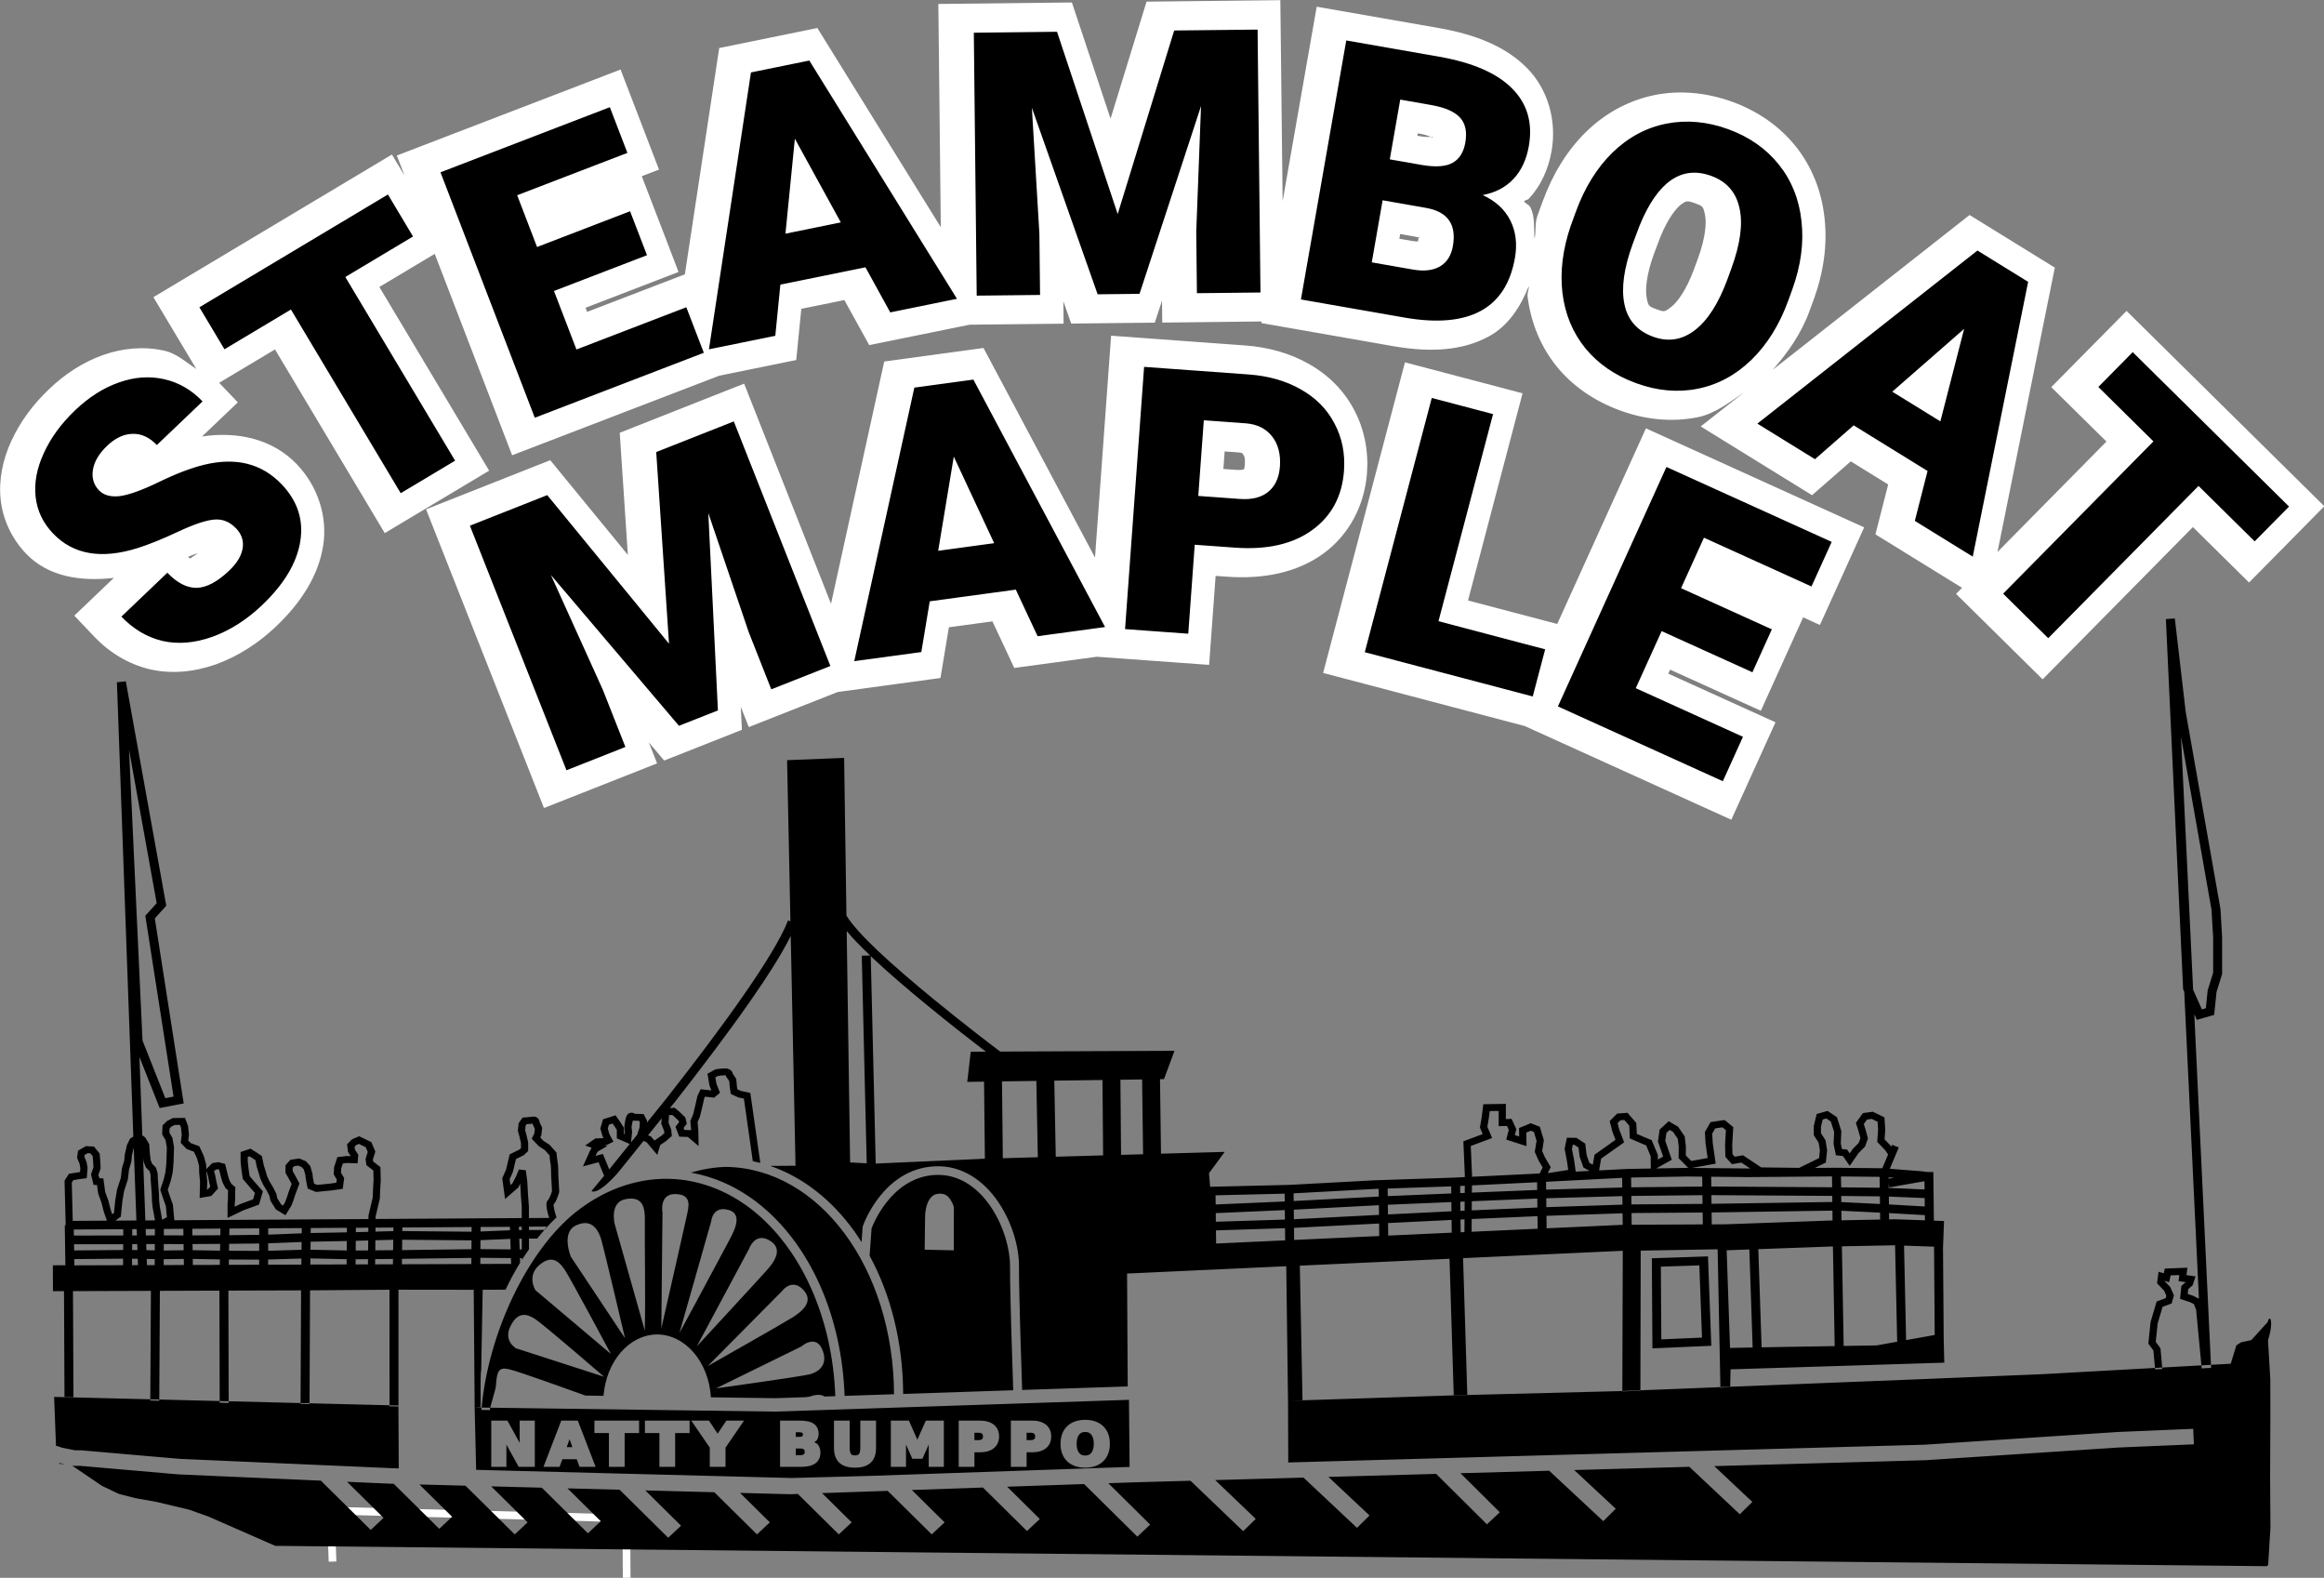 <?xml version="1.0" encoding="UTF-8" standalone="no"?>
<svg
   height="347.502"
   version="1.1"
   viewBox="0 0 349519.74 237224.01"
   width="512"
   id="svg130"
   sodipodi:docname="logo.svg"
   inkscape:version="1.1.2 (0a00cf5339, 2022-02-04)"
   xmlns:inkscape="http://www.inkscape.org/namespaces/inkscape"
   xmlns:sodipodi="http://sodipodi.sourceforge.net/DTD/sodipodi-0.dtd"
   xmlns="http://www.w3.org/2000/svg"
   xmlns:svg="http://www.w3.org/2000/svg"
   xmlns:meerk40t="https://github.com/meerk40t/meerk40t/wiki/Namespace">
  <rect x="0" y="0" width="349519.74" height="237224.01" fill="#808080" stroke="none"/>
  <defs
     id="defs134" />
  <sodipodi:namedview
     id="namedview132"
     pagecolor="#ffffff"
     bordercolor="#666666"
     borderopacity="1.0"
     inkscape:pageshadow="2"
     inkscape:pageopacity="0.0"
     inkscape:pagecheckerboard="0"
     inkscape:document-units="mm"
     showgrid="false"
     inkscape:zoom="1.0457341"
     inkscape:cx="226.63505"
     inkscape:cy="152.0463"
     inkscape:window-width="1920"
     inkscape:window-height="1012"
     inkscape:window-x="0"
     inkscape:window-y="0"
     inkscape:window-maximized="1"
     inkscape:current-layer="svg130"
     units="px" />
  <note
     text="150mm/s @ 15% power, masking tape" />
  <meerk40t:operation
     allowed_attributes="[]"
     color="#00000000"
     dwell_time="50.0"
     frequency="30.0"
     id="meerk40t:3"
     label="Image"
     lock="False"
     matrix="[1, 0,  0, 1,   0.0, 0.194]"
     output="True"
     power="1000"
     speed="150.0"
     stopop="True"
     type="op image" />
  <meerk40t:operation
     allowed_attributes="[]"
     color="#000000"
     dangerous="False"
     dpi="500.0"
     dwell_time="50.0"
     frequency="30.0"
     hex_color="#000000ff"
     id="meerk40t:4"
     label="Raster"
     lock="False"
     matrix="[1, 0,  0, 1,   0.0, 0.194]"
     output="True"
     power="1000"
     references="path48694 path48696 path910 path96090 path96092 path96094 path96096 path96098 path96100 path96102 path96104 path96106 path96108 path96110 path96112 path96114 path96116 path96118 path96120 path96122 path96124 path96126 path96128 path96130 path96132 path96134 path96136 path96138 path96140 path96142 path96144 path96146 path96148 path96150 path96152 path96154 path96156 path96158 path96160 path96162 path96164 path96166 path96168 path96170 path96172 path96174 path96176 path96178 path96180 path96182 path96184 path96186 path96188 path96190 path96192 path96194 path96196 path96198 path96200 path96202 path96204 path96206 path96208 path96210 path96212 path96214 path96216 path96218 path96220 path96222 path96224 path96226 path96228 path96230 path96232 path96234 path96236 path96238 path96240 path96242 path96244 path96246 path96248 path96250 path96252 path96254 path96256 path96258 path96260 path39022 path38724 meerk40t:124"
     speed="150.0"
     stopop="False"
     type="op raster" />
  <meerk40t:operation
     allowed_attributes="['stroke']"
     color="#00000000"
     dangerous="False"
     dwell_time="50.0"
     frequency="30.0"
     hex_color="#00000000"
     id="meerk40t:98"
     label="Engrave"
     lock="False"
     matrix="[1, 0,  0, 1,   0.0, 0.194]"
     output="True"
     power="1000"
     speed="35.0"
     type="op engrave" />
  <meerk40t:operation
     allowed_attributes="['stroke']"
     color="#ff00ff"
     dwell_time="50.0"
     frequency="30.0"
     id="meerk40t:99"
     label="Engrave"
     lock="False"
     matrix="[1, 0,  0, 1,   0.0, 0.194]"
     output="False"
     power="1000"
     references="meerk40t:19 meerk40t:20 meerk40t:21 meerk40t:272"
     speed="35.0"
     type="op engrave" />
  <meerk40t:operation
     allowed_attributes="['stroke']"
     color="#0000ff"
     dwell_time="50.0"
     frequency="30.0"
     id="meerk40t:104"
     label="Engrave"
     lock="False"
     matrix="[1, 0,  0, 1,   0.0, 0.194]"
     output="True"
     power="1000"
     speed="35.0"
     type="op engrave" />
  <meerk40t:operation
     allowed_attributes="['stroke']"
     color="#ff0000"
     dangerous="False"
     dwell_time="50.0"
     frequency="30.0"
     hex_color="#ff0000ff"
     id="meerk40t:105"
     label="Cut"
     lock="False"
     matrix="[1, 0,  0, 1,   0.0, 0.194]"
     output="True"
     power="1000"
     speed="10.0"
     type="op cut" />
  <g
     inkscape:label="Layer 1"
     id="g23"
     transform="matrix(1.697,0,0,1.697,-47657.782,-469650.03)">
    <g
       inkscape:label="Layer 1"
       id="g18">
      <g
         inkscape:label="Layer 1"
         id="g16">
        <path
           d="m -55.848,74.143 -3.118,-1.413 -0.889,1.96 3.682,1.669 -0.691,1.525 -5.665,-2.568 3.728,-8.223 5.676,2.573 -0.694,1.531 -3.694,-1.675 -0.786,1.734 3.118,1.413 z m -10.783,-1.754 3.664,0.966 -0.427,1.619 -5.769,-1.52 2.301,-8.731 2.105,0.555 z m -8.373,-2.625 -0.222,3.055 -2.171,-0.158 0.654,-9.005 3.593,0.261 q 1.033,0.075 1.797,0.516 0.77,0.435 1.152,1.172 0.388,0.731 0.324,1.621 -0.096,1.317 -1.1,2.04 -0.997,0.717 -2.642,0.598 z m 0.122,-1.676 1.423,0.103 q 0.631,0.046 0.982,-0.246 0.357,-0.291 0.399,-0.866 0.046,-0.631 -0.267,-1.033 -0.313,-0.402 -0.9,-0.451 l -1.447,-0.105 z m -6.268,3.217 -2.956,0.402 -0.289,1.742 -2.304,0.313 2.064,-9.393 2.028,-0.276 4.523,8.497 -2.317,0.315 z m -2.666,-1.333 1.923,-0.262 -1.387,-2.972 z m -13.428,-1.912 4.182,5.102 -0.439,-6.581 2.665,-1.052 3.317,8.398 -2.03,0.802 -0.774,-1.961 -1.389,-4.092 0.33,6.777 -1.338,0.528 -4.398,-5.177 1.784,3.943 0.774,1.961 -2.024,0.8 -3.317,-8.398 z m 58.648,1.588 -1.928,-1.904 -5.163,5.229 -1.549,-1.529 5.163,-5.229 -1.893,-1.869 1.181,-1.196 5.37,5.303 z m -11.236,-2.417 -2.538,-1.567 -1.329,1.162 -1.979,-1.221 7.56,-5.944 1.741,1.075 -1.903,9.436 -1.989,-1.228 z m -1.212,-2.723 1.652,1.019 0.816,-3.176 z m -3.574,-3.125 q -0.453,1.241 -1.261,2.028 -0.809,0.788 -1.848,0.996 -1.032,0.205 -2.115,-0.191 -1.084,-0.395 -1.742,-1.196 -0.656,-0.807 -0.79,-1.905 -0.128,-1.096 0.286,-2.305 l 0.174,-0.478 q 0.455,-1.247 1.256,-2.031 0.809,-0.788 1.848,-0.996 1.046,-0.206 2.135,0.191 1.078,0.393 1.735,1.214 0.658,0.821 0.777,1.94 0.128,1.116 -0.313,2.341 z m -1.95,-1.114 q 0.461,-1.264 0.274,-2.072 -0.179,-0.811 -0.966,-1.098 -1.538,-0.561 -2.467,1.714 l -0.233,0.621 q -0.455,1.247 -0.285,2.068 0.169,0.821 0.985,1.118 0.775,0.283 1.434,-0.223 0.66,-0.505 1.116,-1.738 z m -14.788,1.072 1.557,-8.894 3.195,0.559 q 1.716,0.301 2.498,1.086 0.788,0.786 0.578,1.984 -0.121,0.69 -0.524,1.123 -0.403,0.433 -1.061,0.557 0.664,0.305 0.949,0.871 0.285,0.566 0.159,1.287 -0.229,1.307 -1.175,1.821 -0.939,0.509 -2.566,0.237 z m 2.806,-3.406 -0.373,2.132 1.405,0.246 q 0.58,0.102 0.938,-0.106 0.359,-0.214 0.443,-0.697 0.195,-1.112 -0.91,-1.311 z m 0.246,-1.405 1.118,0.196 q 0.704,0.117 1.047,-0.081 0.343,-0.198 0.429,-0.687 0.098,-0.562 -0.183,-0.863 -0.28,-0.307 -1.001,-0.433 l -1.051,-0.184 z m -11.43,-4.381 2.084,6.259 1.94,-6.303 2.865,-0.031 0.099,9.028 -2.183,0.024 -0.023,-2.108 0.164,-4.318 -2.112,6.448 -1.439,0.016 -2.259,-6.406 0.258,4.32 0.023,2.108 -2.176,0.024 -0.099,-9.028 z m -6.58,8.088 -2.923,0.595 -0.174,1.757 -2.279,0.464 1.443,-9.508 2.005,-0.408 5.071,8.181 -2.291,0.467 z m -2.748,-1.155 1.902,-0.387 -1.579,-2.874 z m -4.756,0.74 -3.195,1.228 0.772,2.009 3.774,-1.45 0.601,1.563 -5.806,2.231 -3.239,-8.428 5.817,-2.236 0.603,1.569 -3.786,1.455 0.683,1.777 3.195,-1.228 z m -8.036,-0.643 -2.326,1.391 3.771,6.307 -1.868,1.117 -3.771,-6.307 -2.283,1.365 -0.862,-1.442 6.477,-3.873 z m -6.077,10.024 q -0.33,-0.345 -0.76,-0.303 -0.426,0.038 -1.238,0.418 -0.812,0.38 -1.386,0.56 -1.865,0.588 -2.905,-0.502 -0.518,-0.543 -0.598,-1.255 -0.08,-0.721 0.281,-1.502 0.356,-0.786 1.078,-1.475 0.704,-0.672 1.5,-0.952 0.801,-0.284 1.555,-0.113 0.751,0.167 1.32,0.763 l -1.57,1.498 q -0.381,-0.399 -0.838,-0.384 -0.452,0.011 -0.869,0.41 -0.422,0.402 -0.489,0.826 -0.067,0.415 0.207,0.702 0.24,0.251 0.706,0.201 0.462,-0.055 1.349,-0.482 0.883,-0.431 1.558,-0.595 1.641,-0.4 2.664,0.672 0.818,0.857 0.638,1.962 -0.179,1.105 -1.305,2.18 -0.794,0.758 -1.71,1.092 -0.916,0.325 -1.714,0.144 -0.798,-0.19 -1.415,-0.836 l 1.579,-1.507 q 0.501,0.525 1.01,0.519 0.509,-0.014 1.119,-0.597 0.39,-0.372 0.456,-0.753 0.066,-0.389 -0.225,-0.694 z"
           fill="#000000"
           fill-rule="evenodd"
           id="path48694"
           inkscape:label="Layer 1"
           label="Layer 1"
           lock="False"
           stroke="none"
           stroke-linecap="butt"
           stroke-linejoin="miter"
           stroke-width="2"
           stroke_scale="True"
           transform="matrix(2580.13,0,0,2580.13,326948.46,145015.68)"
           type="elem path" />
        <path
           d="m -71.855,51.064 -4.596,0.051 -1.236,4.018 -1.328,-3.99 -0.73,0.008 -3.857,0.043 0.084,7.666 -4.24,-6.84 -3.371,0.688 -1.18,7.771 -3.357,1.289 -0.055,-0.141 3.195,-1.229 -0.357,-0.934 -0.906,-2.355 0.592,-0.227 -1.32,-3.436 -7.686,2.953 0.266,0.689 -0.434,-0.723 -8.193,4.898 1.475,2.467 c -0.355,-0.234 -0.677,-0.534 -1.092,-0.627 -0.693,-0.157 -1.422,-0.098 -2.107,0.145 -0.68,0.239 -1.304,0.642 -1.859,1.172 -0.559,0.533 -1,1.129 -1.297,1.783 -3.6e-4,8.1e-4 -0.002,0.001 -0.002,0.002 -0.299,0.651 -0.439,1.344 -0.363,2.025 0.077,0.685 0.389,1.335 0.867,1.836 0.758,0.795 1.873,0.969 3.02,0.836 l -1.359,1.297 0.689,0.725 c 0.526,0.551 1.184,0.945 1.908,1.117 l 0.004,0.002 h 0.006 c 0.739,0.167 1.518,0.091 2.27,-0.176 l 0.004,-0.002 0.004,-0.002 c 0.752,-0.274 1.443,-0.72 2.059,-1.307 0.855,-0.816 1.437,-1.731 1.602,-2.744 0.165,-1.014 -0.184,-2.059 -0.902,-2.812 -0.824,-0.864 -2.039,-1.139 -3.256,-0.953 l 1.229,-1.172 -0.641,-0.672 1.918,-1.145 3.77,6.307 3.586,-2.145 -3.771,-6.307 1.902,-1.137 2.658,6.916 7.113,-2.732 2.646,-0.539 0.174,-1.758 1.479,-0.301 0.854,1.547 3.449,-0.701 3.227,-0.035 -0.008,-0.77 0.27,0.766 2.871,-0.031 0.248,-0.756 0.008,0.754 3.414,-0.039 -0.01,0.055 0.984,0.172 3.613,0.633 h 0.004 c 1.216,0.203 2.303,0.147 3.207,-0.344 h 0.002 c 0.668,-0.363 1.088,-1.008 1.377,-1.73 0.006,0.114 -0.056,0.233 -0.043,0.346 v 0.004 0.002 c 0.11,0.898 0.451,1.732 1.008,2.416 l 0.002,0.002 v 0.002 c 0.559,0.68 1.306,1.184 2.172,1.5 0.871,0.318 1.78,0.406 2.654,0.232 h 0.002 c 0.601,-0.12 1.093,-0.513 1.602,-0.859 l -1.492,1.174 3.824,2.361 1.33,-1.162 1.285,0.793 -0.438,1.713 2.975,1.836 -0.205,0.209 2.973,2.934 5.162,-5.229 1.928,1.904 0.703,-0.711 1.883,-1.908 -6.793,-6.707 -2.586,2.617 1.895,1.869 -3.742,3.791 1.969,-9.764 -2.928,-1.807 -6.764,5.318 c 0.518,-0.589 0.98,-1.236 1.271,-2.035 l 0.143,-0.393 0.002,-0.002 c 0.336,-0.935 0.469,-1.875 0.365,-2.787 v -0.002 c -0.098,-0.913 -0.432,-1.76 -0.99,-2.457 -0.556,-0.694 -1.306,-1.211 -2.174,-1.527 -0.875,-0.319 -1.791,-0.408 -2.672,-0.234 v 0.002 h -0.002 c -0.882,0.177 -1.689,0.616 -2.35,1.26 h -0.002 v 0.002 c -0.656,0.642 -1.151,1.457 -1.496,2.402 l -0.178,0.486 -0.002,0.01 c -0.089,0.261 -0.036,0.515 -0.094,0.775 -0.03,-0.369 0.024,-0.752 -0.143,-1.082 -0.046,-0.092 -0.164,-0.122 -0.221,-0.207 0.048,-0.045 0.127,-0.043 0.172,-0.092 0.415,-0.446 0.67,-1.02 0.777,-1.631 0.183,-1.043 -0.121,-2.128 -0.855,-2.863 -0.734,-0.738 -1.769,-1.144 -3.033,-1.365 l -4.18,-0.73 -1.17,6.678 z m -1.979,2.021 0.018,1.648 -1.57,-0.281 0.418,-1.355 z m -6.619,0.072 0.445,1.338 -1.557,0.316 -0.018,-1.643 z m 11.467,0.447 0.174,0.031 -0.551,3.143 -0.1,0.564 -0.072,0.42 -0.49,2.797 -0.174,-0.031 z m 3.822,0.809 0.01,0.008 c -0.003,-0.003 -0.007,-0.001 -0.01,-0.004 -9.35e-4,-10e-4 9.37e-4,-0.003 0,-0.004 z m 0.068,0.27 c 0.057,0.044 0.235,0.071 0.279,0.115 h 0.002 l 0.002,0.002 c 0.314,0.314 0.395,0.552 0.299,1.104 -0.054,0.309 -0.149,0.484 -0.271,0.615 -0.067,0.072 -0.196,0.103 -0.297,0.148 0.102,-0.197 0.32,-0.332 0.355,-0.537 0.083,-0.475 -0.087,-1.001 -0.369,-1.447 z m -8.715,0.605 0.053,4.826 -0.182,0.002 -0.014,-1.084 z M -81.557,55.5 l 0.217,3.613 0.012,1.084 -0.178,0.002 z m 14.424,0.137 0.066,0.012 c 0.366,0.064 0.489,0.182 0.434,0.121 l 0.004,0.004 0.004,0.004 c -0.014,-0.015 -0.009,0.017 -0.016,0.002 0.099,-0.057 -0.04,0.013 -0.373,-0.037 l -0.01,-0.002 -0.125,-0.021 z m 7.697,1.096 c -0.5,0.446 -0.921,0.973 -1.219,1.703 l -0.004,0.014 -0.24,0.639 -0.002,0.004 c -0.308,0.845 -0.393,1.614 -0.295,2.361 -0.048,-0.161 -0.165,-0.272 -0.188,-0.457 -8.4e-5,-6.79e-4 8.2e-5,-0.001 0,-0.002 -0.065,-0.563 0.004,-1.172 0.238,-1.857 2.42e-4,-7.09e-4 -2.43e-4,-0.001 0,-0.002 l 0.168,-0.459 c 0.262,-0.717 0.604,-1.255 1.016,-1.658 0.163,-0.158 0.356,-0.179 0.525,-0.285 z m -40.02,0.756 1.148,2.988 0.137,0.355 1.236,3.217 -0.166,0.062 -2.52,-6.561 z m 13.074,0.551 1.604,2.588 -0.164,0.033 -0.691,-1.256 h 0.002 z m 28.777,0 c 0.262,0.096 0.274,0.111 0.332,0.375 l 0.002,0.004 v 0.006 c 0.058,0.251 0.031,0.766 -0.238,1.504 l -0.143,0.389 c -0.265,0.713 -0.569,1.122 -0.785,1.287 -0.218,0.167 -0.234,0.169 -0.484,0.078 -0.287,-0.105 -0.294,-0.121 -0.348,-0.381 -0.057,-0.276 -0.019,-0.796 0.246,-1.523 l 0.225,-0.594 c 0.266,-0.646 0.555,-1 0.721,-1.115 0.167,-0.116 0.195,-0.131 0.473,-0.029 z m 2.25,0.223 c 0.052,0.173 0.174,0.294 0.195,0.496 v 0.004 l 0.002,0.004 c 0.066,0.574 -0.011,1.191 -0.262,1.889 l -0.141,0.387 c -0.259,0.711 -0.602,1.247 -1.02,1.654 -0.151,0.147 -0.332,0.163 -0.488,0.266 0.552,-0.499 0.986,-1.124 1.293,-1.953 v -0.004 l 0.145,-0.393 c 0.308,-0.844 0.38,-1.606 0.275,-2.35 z m -9.947,0.605 c 0.076,0.068 0.2,0.127 0.242,0.211 0.087,0.172 0.123,0.353 0.068,0.664 -0.116,0.663 -0.32,0.926 -0.668,1.115 -0.052,0.028 -0.221,-0.004 -0.285,0.02 0.386,-0.311 0.71,-0.733 0.791,-1.193 0.047,-0.268 -0.105,-0.537 -0.148,-0.816 z m -24.752,0.062 -0.105,1.072 h -0.002 l -0.174,1.756 -0.152,0.031 z m 22.314,0.164 0.512,0.09 c 0.203,0.037 0.174,0.067 0.137,0.014 -0.037,-0.054 0.003,-0.067 -0.033,0.141 -0.006,0.037 0.007,0.001 0.01,0.004 0.007,-0.004 -0.023,0.023 -0.234,-0.014 l -0.418,-0.072 z M -105.389,60.5 l 3.607,6.033 -0.152,0.09 -3.605,-6.033 z m 27.721,2.086 -0.553,7.617 -3.83,-7.195 -3.41,0.465 -1.828,8.318 -2.984,-7.559 -4.273,1.688 0.279,4.193 -2.666,-3.252 -0.678,0.268 -3.588,1.418 4.051,10.258 3.885,-1.533 -0.283,-0.719 0.527,0.621 2.67,-1.055 -0.039,-0.789 0.275,0.695 3.057,-1.205 3.527,-0.48 0.289,-1.742 1.496,-0.203 0.75,1.6 2.836,-0.385 3.857,0.279 0.223,-3.055 0.387,0.027 c 1.256,0.091 2.401,-0.138 3.299,-0.783 0.891,-0.641 1.433,-1.662 1.514,-2.779 0.055,-0.756 -0.092,-1.505 -0.439,-2.16 -0.344,-0.659 -0.882,-1.201 -1.541,-1.574 -0.656,-0.377 -1.407,-0.586 -2.217,-0.645 z m 10.094,0.914 -2.811,10.666 6.926,1.824 7.094,3.217 1.518,-3.346 -3.682,-1.67 0.062,-0.139 3.117,1.414 0.412,-0.91 1.041,-2.299 0.576,0.262 1.52,-3.352 -7.496,-3.4 -3.047,6.717 -3.064,-0.807 1.873,-7.113 z m 15.918,0.215 -0.814,0.711 h -0.002 l -1.33,1.162 -0.133,-0.082 z m -24.162,1.012 0.176,0.014 -0.287,3.953 -0.023,0.318 -0.049,0.68 -0.148,2.059 -0.178,-0.014 z m -35.709,0.232 h 0.01 c -0.002,3.9e-5 -0.002,0.002 -0.004,0.002 -0.002,6.6e-5 -0.004,-0.002 -0.006,-0.002 z m 0.76,0.107 -0.16,0.152 c -0.098,-0.033 -0.172,-0.1 -0.273,-0.117 0.144,-0.017 0.298,-0.055 0.434,-0.035 z m 62.393,0.52 -0.602,2.98 -0.143,-0.088 0.355,-1.389 0.002,0.002 z m -23.119,0.07 c 0.136,0.132 0.318,0.237 0.406,0.408 l 0.002,0.006 0.002,0.004 c 0.169,0.318 0.24,0.65 0.209,1.08 -0.046,0.639 -0.238,0.978 -0.686,1.301 -0.038,0.027 -0.133,0.01 -0.174,0.035 0.348,-0.38 0.617,-0.848 0.652,-1.34 0.038,-0.521 -0.136,-1.04 -0.412,-1.494 z m 5.344,0.289 0.172,0.045 -1.791,6.795 -0.172,-0.045 z m 25.268,0.488 0.125,0.123 -4.939,5.002 -0.125,-0.123 z m -32.887,0.127 0.439,0.031 c 0.18,0.015 0.159,0.024 0.193,0.068 0.038,0.049 0.078,0.104 0.061,0.346 -0.014,0.19 -0.032,0.162 -0.035,0.164 l -0.002,0.004 -0.004,0.002 c 0.013,-0.011 -0.015,0.036 -0.27,0.018 l -0.426,-0.031 z m -17.629,0.266 0.605,1.533 -1.568,0.299 -0.094,-1.414 z m -22.314,0.621 c 0.037,0.409 0.069,0.849 0.346,1.139 0.331,0.347 0.814,0.397 1.252,0.412 -0.626,0.11 -1.048,0.04 -1.383,-0.311 -0.212,-0.222 -0.298,-0.412 -0.328,-0.676 v -0.002 c -0.018,-0.161 0.069,-0.372 0.113,-0.562 z m 5.918,0.484 c 0.263,0.064 0.478,0.213 0.705,0.451 0.372,0.389 0.45,0.652 0.375,1.111 -0.009,0.056 -0.107,0.139 -0.123,0.197 -0.035,-0.428 -0.093,-0.886 -0.371,-1.178 -0.337,-0.353 -0.877,-0.517 -1.389,-0.533 0.308,-0.057 0.591,-0.1 0.803,-0.049 z m 49.494,0.484 0.16,0.072 -1.322,2.918 -0.158,0.348 -1.422,3.137 -0.162,-0.072 z m -13.543,0.299 c 0.001,-8.52e-4 0.003,8.54e-4 0.004,0 l -0.006,0.006 c 0.002,-0.001 3e-4,-0.004 0.002,-0.006 z m -18.74,0.176 1.768,4.475 -0.17,0.066 -0.398,-1.01 z m 9.518,0.225 1.424,2.678 -0.164,0.021 -0.607,-1.297 h 0.002 z m -16.488,0.143 0.895,1.09 -1.342,0.852 -0.604,-1.527 z m 12.764,0.479 -0.178,1.078 h -0.002 l -0.289,1.742 -0.154,0.021 z m -24.242,0.316 c -0.113,0.071 -0.28,0.187 -0.268,0.188 0.001,1.89e-4 -0.066,-0.056 -0.08,-0.061 0.175,-0.075 0.23,-0.088 0.348,-0.127 z m 11.283,1.787 1.492,3.297 0.398,1.01 -0.164,0.064 z m -12.299,0.037 c 0.121,0.055 0.222,0.134 0.352,0.166 -0.172,0.011 -0.381,0.086 -0.531,0.053 -0.011,-0.003 -0.019,-0.015 -0.029,-0.018 z"
           fill="#ffffff"
           fill-rule="evenodd"
           id="path48696"
           inkscape:label="Layer 1"
           label="Layer 1"
           lock="False"
           stroke="none"
           stroke-linecap="butt"
           stroke-linejoin="miter"
           stroke-width="2"
           stroke_scale="True"
           transform="matrix(2580.13,0,0,2580.13,326948.46,145015.68)"
           type="elem path" />
      </g>
    </g>
    <g
       inkscape:label="Layer 1"
       id="g21">
      <path
         d="m -55.848,74.143 -3.118,-1.413 -0.889,1.96 3.682,1.669 -0.691,1.525 -5.665,-2.568 3.728,-8.223 5.676,2.573 -0.694,1.531 -3.694,-1.675 -0.786,1.734 3.118,1.413 z m -10.783,-1.754 3.664,0.966 -0.427,1.619 -5.769,-1.52 2.301,-8.731 2.105,0.555 z m -8.373,-2.625 -0.222,3.055 -2.171,-0.158 0.654,-9.005 3.593,0.261 q 1.033,0.075 1.797,0.516 0.77,0.435 1.152,1.172 0.388,0.731 0.324,1.621 -0.096,1.317 -1.1,2.04 -0.997,0.717 -2.642,0.598 z m 0.122,-1.676 1.423,0.103 q 0.631,0.046 0.982,-0.246 0.357,-0.291 0.399,-0.866 0.046,-0.631 -0.267,-1.033 -0.313,-0.402 -0.9,-0.451 l -1.447,-0.105 z m -6.268,3.217 -2.956,0.402 -0.289,1.742 -2.304,0.313 2.064,-9.393 2.028,-0.276 4.523,8.497 -2.317,0.315 z m -2.666,-1.333 1.923,-0.262 -1.387,-2.972 z m -13.428,-1.912 4.182,5.102 -0.439,-6.581 2.665,-1.052 3.317,8.398 -2.03,0.802 -0.774,-1.961 -1.389,-4.092 0.33,6.777 -1.338,0.528 -4.398,-5.177 1.784,3.943 0.774,1.961 -2.024,0.8 -3.317,-8.398 z m 58.648,1.588 -1.928,-1.904 -5.163,5.229 -1.549,-1.529 5.163,-5.229 -1.893,-1.869 1.181,-1.196 5.37,5.303 z m -11.236,-2.417 -2.538,-1.567 -1.329,1.162 -1.979,-1.221 7.56,-5.944 1.741,1.075 -1.903,9.436 -1.989,-1.228 z m -1.212,-2.723 1.652,1.019 0.816,-3.176 z m -3.574,-3.125 q -0.453,1.241 -1.261,2.028 -0.809,0.788 -1.848,0.996 -1.032,0.205 -2.115,-0.191 -1.084,-0.395 -1.742,-1.196 -0.656,-0.807 -0.79,-1.905 -0.128,-1.096 0.286,-2.305 l 0.174,-0.478 q 0.455,-1.247 1.256,-2.031 0.809,-0.788 1.848,-0.996 1.046,-0.206 2.135,0.191 1.078,0.393 1.735,1.214 0.658,0.821 0.777,1.94 0.128,1.116 -0.313,2.341 z m -1.95,-1.114 q 0.461,-1.264 0.274,-2.072 -0.179,-0.811 -0.966,-1.098 -1.538,-0.561 -2.467,1.714 l -0.233,0.621 q -0.455,1.247 -0.285,2.068 0.169,0.821 0.985,1.118 0.775,0.283 1.434,-0.223 0.66,-0.505 1.116,-1.738 z m -14.788,1.072 1.557,-8.894 3.195,0.559 q 1.716,0.301 2.498,1.086 0.788,0.786 0.578,1.984 -0.121,0.69 -0.524,1.123 -0.403,0.433 -1.061,0.557 0.664,0.305 0.949,0.871 0.285,0.566 0.159,1.287 -0.229,1.307 -1.175,1.821 -0.939,0.509 -2.566,0.237 z m 2.806,-3.406 -0.373,2.132 1.405,0.246 q 0.58,0.102 0.938,-0.106 0.359,-0.214 0.443,-0.697 0.195,-1.112 -0.91,-1.311 z m 0.246,-1.405 1.118,0.196 q 0.704,0.117 1.047,-0.081 0.343,-0.198 0.429,-0.687 0.098,-0.562 -0.183,-0.863 -0.28,-0.307 -1.001,-0.433 l -1.051,-0.184 z m -11.43,-4.381 2.084,6.259 1.94,-6.303 2.865,-0.031 0.099,9.028 -2.183,0.024 -0.023,-2.108 0.164,-4.318 -2.112,6.448 -1.439,0.016 -2.259,-6.406 0.258,4.32 0.023,2.108 -2.176,0.024 -0.099,-9.028 z m -6.58,8.088 -2.923,0.595 -0.174,1.757 -2.279,0.464 1.443,-9.508 2.005,-0.408 5.071,8.181 -2.291,0.467 z m -2.748,-1.155 1.902,-0.387 -1.579,-2.874 z m -4.756,0.74 -3.195,1.228 0.772,2.009 3.774,-1.45 0.601,1.563 -5.806,2.231 -3.239,-8.428 5.817,-2.236 0.603,1.569 -3.786,1.455 0.683,1.777 3.195,-1.228 z m -8.036,-0.643 -2.326,1.391 3.771,6.307 -1.868,1.117 -3.771,-6.307 -2.283,1.365 -0.862,-1.442 6.477,-3.873 z m -6.077,10.024 q -0.33,-0.345 -0.76,-0.303 -0.426,0.038 -1.238,0.418 -0.812,0.38 -1.386,0.56 -1.865,0.588 -2.905,-0.502 -0.518,-0.543 -0.598,-1.255 -0.08,-0.721 0.281,-1.502 0.356,-0.786 1.078,-1.475 0.704,-0.672 1.5,-0.952 0.801,-0.284 1.555,-0.113 0.751,0.167 1.32,0.763 l -1.57,1.498 q -0.381,-0.399 -0.838,-0.384 -0.452,0.011 -0.869,0.41 -0.422,0.402 -0.489,0.826 -0.067,0.415 0.207,0.702 0.24,0.251 0.706,0.201 0.462,-0.055 1.349,-0.482 0.883,-0.431 1.558,-0.595 1.641,-0.4 2.664,0.672 0.818,0.857 0.638,1.962 -0.179,1.105 -1.305,2.18 -0.794,0.758 -1.71,1.092 -0.916,0.325 -1.714,0.144 -0.798,-0.19 -1.415,-0.836 l 1.579,-1.507 q 0.501,0.525 1.01,0.519 0.509,-0.014 1.119,-0.597 0.39,-0.372 0.456,-0.753 0.066,-0.389 -0.225,-0.694 z"
         fill="#000000"
         fill-rule="evenodd"
         id="path910"
         inkscape:label="Layer 1"
         label="Layer 1"
         lock="False"
         stroke="none"
         stroke-linecap="butt"
         stroke-linejoin="miter"
         stroke-width="0.265"
         stroke_scale="True"
         transform="matrix(2580.13,0,0,2580.13,327485.63,145015.68)"
         type="elem path" />
    </g>
  </g>
  <g
     inkscape:label="Image"
     id="g114"
     transform="matrix(1.697,0,0,1.697,-47657.782,-469650.03)">
    <path
       d="m 23.516,144.324 0.26,7.141 1,-0.035 -0.221,-6.078 37.367,0.971 0.039,7.264 1,-0.004 -0.045,-8.234 z"
       fill="#ffffff"
       fill-rule="evenodd"
       id="path39022"
       inkscape:label="Image"
       label="Image"
       lock="False"
       stroke="none"
       stroke-linecap="butt"
       stroke-linejoin="miter"
       stroke-width="1"
       stroke_scale="True"
       transform="matrix(682.659,0,0,682.659,40982.762,311719.79)"
       type="elem path" />
  </g>
  <path
     d="m 327082.93,92981.369 -1343.64,101.39 2.31,43.085 2592.46,55607.386 165.96,370.1 2210.46,46154.89 -919.47,-456.26 -764.05,-250.98 73.8,-730.02 653.36,-567.82 450.53,-1346.02 -1364.72,-190.1 131.8,-1115.34 -3396.02,126.75 -158.08,709.77 -777.2,-225.59 -231.85,1723.7 1061.73,1115.36 337.25,757.91 -102.87,370.09 -1354.2,501.91 -911.54,3079.87 -339.89,3259.82 758.79,1019.02 268.23,2844.93 1077.57,-58.39 -278.5,-3116.16 -711.36,-955.64 289.81,-2778.19 737.7,-2491.77 1364.72,-506.99 342.5,-1226.88 -558.53,-1252.23 -848.35,-887.21 5.8,-30.34 679.73,197.71 229.2,-1024.09 1301.51,-50.73 -108.08,915.09 1074.92,152.06 -658.63,572.87 -192.35,1944.25 1493.82,491.76 576.98,283.91 339.88,841.56 840.37,8831.16 1417.41,-78.44 -2529.15,-53168.55 382.02,854.25 576.98,-169.84 2028.64,-588.08 358.32,-3449.96 837.79,-2689.49 v -5500.67 l -245,-4271.25 -5229.71,-29640.21 z m -308159.628,9460.131 -1232.999,129.27 -105.388,2.54 v 7.65 27.88 l 2468.629,68284.3 -471.595,268.69 -484.769,981 -326.691,1409.38 -84.302,925.22 -345.136,1150.84 -173.883,1482.89 -558.537,1726.25 -271.364,1602.04 -197.596,1934.1 -268.73,195.2 -5.351,-15.19 -247.653,-763 -295.078,-1198.98 -503.209,-1378.97 -279.268,-2043.11 -603.324,-25.3 -129.096,-522.17 329.325,-965.8 -47.428,-996.2 -100.118,-1221.8 -858.881,-1054.51 -1222.459,-60.89 -1172.4,684.42 -144.914,1067.18 382.02,930.31 110.659,641.33 -44.781,572.88 -187.057,22.85 -1483.288,240.83 -661.284,1034.21 171.251,6699.65 -137.006,2.33 92.211,6015.24 -1883.742,4.63 15.845,3893.57 1659.809,-4.64 73.772,15987.34 1348.922,35.55 -73.778,-16027.88 11721.376,-38.11 -92.909,16483.42 1348.919,32.9 92.91,-16521.44 8952.4,-30.36 43.938,16856.97 1348.921,32.9 -43.95,-16894.98 10933.624,-35.57 -76.153,17070.84 1348.919,35.56 76.153,-17111.35 11947.86,-90.24 3.36,17524.19 1348.919,32.89 -3.36,-17562.21 11318.369,13.68 142.26,17694.65 867.543,74.61 c 102.401,-1221.72 -75.134,-4518.72 115.167,-5713.43 l 223.942,-12060.9 3443.435,-10.42 c 657.809,-1406.94 1385.842,-2757.54 2181.455,-4045.66 l -23.723,-712.29 289.806,4.63 v 276.29 c 345.517,-542.93 705.476,-1070.95 1074.921,-1589.36 l -5.33,-1612.19 1227.73,-4.63 c 913.897,-1137.58 1882.5,-2211.95 2916.493,-3194.73 -71.915,-209.55 -133.728,-369.95 -237.116,-760.47 -88.699,-335.11 -165.582,-679.09 -192.325,-930.3 -13.404,-125.62 -11.006,-228.32 -5.33,-276.3 5.676,-48.03 29.297,-18.41 -68.496,73.46 355.799,-335.3 507.843,-759.27 653.382,-1140.68 145.536,-381.41 237.117,-709.78 237.117,-709.78 l 21.082,-81.11 -137.003,-2466.44 c 0,-24.81 0.02,-355.69 -10.541,-760.43 -11.122,-419.6 -14.482,-834.35 -89.592,-1160.99 -58.535,-254.62 -163.346,-1356.17 -163.346,-1356.17 l -13.252,-167.28 -1027.497,-1160.99 -937.922,-608.36 -474.23,-499.36 158.077,-319.39 129.095,-1148.3 -397.814,-851.78 c -6.835,-89.41 8.804,-130.12 -55.338,-281.38 -54.861,-129.39 -150.349,-288.44 -334.595,-408.11 -184.25,-119.67 -444.973,-162.83 -671.825,-121.62 -392.641,70.22 -1214.555,116.55 -1214.555,116.55 l -266.094,15.24 -605.961,859.31 -110.662,1138.15 223.942,801.03 245.018,1041.85 v 755.37 l -213.403,205.33 -1483.285,735.11 -555.903,2324.48 -563.805,1267.43 421.537,3117.9 764.037,-661.61 1217.188,-1057.04 300.349,-572.87 94.85,1723.71 131.732,1718.65 v 884.66 l 2.78,833.98 -21977.906,136.87 5.328,-408.1 160.655,-679.36 474.229,-2005.08 44.784,-1328.25 86.938,-1368.85 -47.425,-2012.68 -1093.36,-844.11 -42.167,-304.18 371.48,-1183.8 -600.691,-1419.51 -1836.321,-887.21 -1072.286,458.81 -742.961,745.25 137.003,1143.23 413.634,648.92 -595.424,-22.84 -1414.782,164.77 -492.673,1508.26 -63.227,1082.37 461.058,765.52 -63.225,494.31 -930.018,131.83 -1960.147,195.18 -463.692,-190.12 -173.885,-897.34 -57.954,-590.62 -334.598,-1168.58 -661.287,-709.76 -990.612,-420.8 -1335.745,205.32 -737.692,808.63 v 1150.82 l 521.654,915.09 403.095,755.4 -466.327,1247.16 -295.076,910.01 -263.46,666.67 -266.095,430.92 -287.174,-174.9 -592.787,-955.64 -126.46,-641.31 -492.672,-981 -534.824,-884.68 -360.942,-770.6 -223.942,-755.38 -284.536,-927.76 -281.905,-1353.62 -687.632,-468.96 -1019.594,-648.91 -1496.459,506.96 v 1439.81 l 134.367,1252.21 197.596,1348.55 864.151,1021.55 964.268,1100.14 -276.633,953.1 -1889.017,689.51 -874.686,420.78 v -329.52 l 63.225,-945.52 v -653.99 l 28.971,-1008.89 -600.691,-504.42 -302.981,-572.9 -197.594,-651.45 -189.692,-755.4 -252.922,-1016.48 -982.71,-258.56 -943.192,134.35 -895.751,904.97 -15.823,-638.78 -355.673,-1313.06 -679.726,-1477.84 -1288.325,-479.09 -379.383,-392.9 108.024,-841.58 -131.732,-1320.67 -461.058,-1234.48 -1828.418,22.85 -864.153,438.54 -684.996,661.58 -60.593,1348.58 511.113,874.51 194.961,1120.4 -26.341,811.17 -42.162,1358.7 c -1.043,15.95 -22.416,313.48 -52.685,669.19 -31.096,365.11 -82.107,806.78 -102.753,902.43 -72.356,335.22 -246.026,1020.18 -247.651,1026.61 0,0 0,4.85 0,4.85 l -521.656,1571.63 519.019,1546.27 321.422,897.34 155.442,1680.61 -711.344,382.76 -226.568,-1305.16 -118.552,-626.12 -108.025,-942.96 -23.708,-925.22 -89.588,-1254.77 -84.302,-1143.23 -23.708,-783.27 -252.922,-849.18 -582.25,-600.76 -221.307,-542.47 -123.823,-1074.78 -92.21,-1335.87 -619.131,-1019.03 -418.905,-286.44 -426.806,-11782.07 3037.705,7667.99 3617.316,-686.96 -4347.104,-27827.78 1723.034,-1898.62 z m 309089.658,8319.43 4594.76,26058.44 239.75,4162.25 v 5275.07 l -819.36,2626.13 -279.28,2709.77 -590.13,172.37 -1322.59,-2953.13 z m -308607.525,1954.38 4157.412,23077.45 -1709.861,1885.94 4246.989,27196.6 -1238.265,233.2 -3427.627,-8659.12 z m 107547.355,1234.48 -8578.28,342.21 503.2,24223.2 -360.93,-126.76 c -965.3,2556.32 -3534.6,6725.94 -6826.27,11444.93 -3291.73,4719.01 -7307.47,10018.92 -11199.72,14983.62 -1191.058,1519.21 -2055.248,2541.68 -3198.419,3972.13 l 15.812,-316.86 -505.844,-968.32 -1351.556,-45.66 c -75.77,-51.91 -72.921,-80.08 -213.403,-121.62 -149.558,-45.68 -380.487,-73.07 -605.96,32.97 -225.471,106.02 -370.734,316.13 -442.614,524.72 -210.25,609.97 -281.903,1442.33 -281.903,1442.33 l -5.328,48.16 79.024,851.72 -31.611,288.96 -105.392,-45.68 -2.665,-904.95 -508.48,-806.09 -758.766,-1082.39 -387.288,124.19 -1493.823,476.56 -403.094,1386.58 334.595,1176.18 144.896,273.76 -1225.093,38.03 -1522.802,1064.65 956.363,339.67 -302.982,572.88 -998.515,2228.15 2347.436,-623.57 835.171,2035.5 c -1104.745,1343.97 -1102.906,1329.92 -1899.553,2291.52 0,0 788.854,833.96 3957.179,-2727.62 1147.045,-1401.04 2530.179,-3145.28 3859.704,-4795.98 l 458.419,177.44 1617.649,1911.29 447.885,-1480.36 824.628,-560.21 919.48,-803.56 -100.12,-986.05 -400.46,-1006.34 60.6,-679.36 -5.33,-441.07 503.21,-53.22 305.61,253.49 677.1,654 47.42,185.05 -540.09,694.54 563.8,1482.92 1301.5,48.14 1612.38,1371.35 -42.17,-2357.43 -108.02,-1257.31 358.31,-839.03 358.31,-1505.72 292.44,-1272.51 94.85,-195.17 1380.53,147.03 879.96,-742.73 -532.19,-1340.93 -163.34,-970.87 342.5,-195.18 c 68.27,-11.74 612.39,-109.02 1161.86,-109.02 174.51,0 99.42,2.56 81.74,-12.95 l -8.11,129.27 511.12,763 76.35,879.59 152.8,1039.28 1138.16,524.74 835.17,182.5 1338.38,9396.77 c 380.07,78.01 756.23,170.37 1130.25,268.69 l -1501.73,-10517.17 -1443.76,-316.86 -508.49,-235.75 -68.53,-458.8 -97.53,-1107.75 -550.64,-821.29 c -16.59,-96.69 10.78,-122.77 -60.56,-243.35 -159.16,-267.77 -555.3,-509.51 -1024.87,-509.51 -726.99,0 -1435.86,136.89 -1435.86,136.89 l -92.2,15.23 -1159.23,656.54 297.71,1776.93 289.81,724.97 -1620.29,-174.9 -471.59,975.92 -316.16,1378.97 -339.86,1419.52 -421.54,993.67 123.83,1432.21 -63.23,-53.21 -964.26,-35.55 -113.29,-301.67 492.68,-633.71 -234.49,-942.97 -922.11,-887.21 -687.63,-572.87 -711.34,73.45 c 304.28,-386.08 515.72,-630.89 821.99,-1021.55 3901.37,-4976.33 7932.81,-10290.46 11247.15,-15041.91 2648.29,-3796.62 4796.65,-7178.07 6112.29,-9835.29 l 719.24,34550.26 h -10.77 l -3783.3,27.87 c 4941.59,1692.15 9278.97,5155.63 12611.86,9787.12 387.91,539.04 755.81,1100.39 1117.09,1670.48 l 165.96,-2332.07 60.65,-162.23 c 0,0 2940.68,-8544.81 10817.69,-8905 4160.7,-190.26 7415.54,2285.55 9487.22,5328.3 2071.7,3042.75 3144.5,6701.13 3140.47,9660.38 -5.8,4062.85 313.83,13815.1 476.85,18636.34 l 15876.15,-529.77 -94.75,-16970.93 23940.7,-1102.69 263.9,20233.08 2181.21,-46.1 -405.94,-20270.62 22515.35,-1036.76 636.11,20569.33 827.27,-27.92 1211.91,-30.35 -636.08,-20604.83 24017.09,-1107.72 -66.84,21145.24 1369.95,-53.18 45.88,-20881.61 -45.88,20881.61 1346.29,-53.17 48.41,-21061.58 11568.57,-202.78 419.52,20822.86 1464.96,-123.41 60.48,-2648.14 32141.55,-1004.3 -86.88,-3642.61 -105.41,-13761.8 h 5.78 l 150.23,-3891.02 -1525.45,-55.84 -87,-7318.16 -848.33,10.31 -882.6,-114.1 -4813.42,-377.68 1348.92,-3204.07 2.32,-5.21 -995.88,-395.45 -2.32,5.21 -10.42,25.32 -108.09,243.35 -52.71,-81.13 -964.26,-1003.8 100.1,-1449.96 -121.13,-1863.12 -1733.57,-846.66 -1507.01,205.33 -1056.48,1477.83 366.23,1125.48 318.78,1168.58 -258.18,704.71 -885.24,894.79 -474.22,684.41 -389.93,-570.34 -779.85,-88.77 -171.23,-831.43 86.98,-1855.52 -661.29,-2096.36 -1409.51,-940.42 -1641.33,463.88 -432.1,1792.15 v 1389.11 l 724.52,1125.49 192.33,1168.57 -121.12,1150.84 -2990.27,1470.22 -5711.84,-68.38 -2737.34,-1820.04 -1251.47,210.4 -334.58,-380.24 -36.84,-1444.88 155.46,-2621.05 -1301.51,-1069.71 -2110.31,311.77 -853.63,1490.52 97.54,1708.51 310.89,2207.86 -2452.82,438.53 -829.89,-833.97 15.86,-1308 -179.16,-1548.8 -990.62,-1452.48 -1414.77,-828.89 -1364.74,1252.22 -255.55,1784.55 782.47,2276.31 -792.99,441.06 -10.44,-702.14 -922.11,-2207.88 -1161.86,-481.63 -1077.55,-468.96 -71.13,-1629.92 -1330.48,-1533.59 -1554.4,121.61 -1119.72,1122.95 403.1,1574.16 474.22,1247.15 -3156.26,2238.29 -260.82,1503.19 -516.4,-283.91 -408.36,-1153.37 -213.38,-1741.45 -1322.59,-861.86 -1443.76,-15.24 -331.97,1675.54 358.31,1878.34 181.78,1287.73 -2924.41,458.79 -147.48,7.78 442.59,-877.08 -890.47,-1528.53 -397.84,-902.41 255.56,-1614.71 -605.95,-2035.51 -1364.75,-534.86 -1759.91,727.51 18.41,1264.91 -658.67,-210.39 231.84,-877.07 -716.58,-1556.41 -861.52,25.31 v -2278.85 l -3388.11,53.22 -258.22,2015.21 -250.26,1495.57 413.62,978.47 -2905.98,1087.46 221.33,5140.73 -2.33,238.26 -1578.14,76.06 -12013.81,405.59 -12777.87,689.47 -11534.32,276.31 -395.17,15.22 -179.16,-2045.66 2365.87,-3206.6 -9582.06,271.23 -147.48,-11206.66 600.7,-7.75 1580.75,-4256.06 -26211.71,116.54 c -1145.45,-861.41 -5184.53,-3912.47 -10133.23,-7972.19 -2850.7,-2338.62 -5795.27,-4851.48 -8206.79,-7122.98 -2290.1,-2157.12 -4034.04,-4086.28 -4789.72,-5351.1 z m 387.29,26038.17 c 919.04,1105.1 2128.02,2342.58 3527.73,3673.02 l -1261.96,27.88 745.58,31219.45 -2487.07,-139.4 h -10.66 z m 3617.31,3761.74 c 71.61,67.92 117.16,124.26 189.7,192.65 2448.09,2305.94 5410.4,4833.56 8275.29,7183.82 3849.35,3157.84 6852.09,5471.84 8849.68,6993.7 l -2273.68,10.31 -68.58,572.88 -458.43,3956.93 2526.58,-35.55 123.87,11589.41 -97.53,5.22 -669.19,20.25 v 10.32 l -15652.2,694.51 z m 40810.11,18545.1 147.48,11247.21 -3314.35,93.84 -94.75,-11295.37 z m -5959.5,83.59 94.76,11333.39 -7121.35,202.8 -221.3,-11437.33 z m -9945.65,136.89 221.3,11475.36 -5263.94,149.55 -123.88,-11553.93 z m 69535.23,4512.05 -2.33,2294.06 1248.8,-35.41 271.37,588.08 -387.3,1465.16 3050.9,981 -28.95,-2035.5 682.35,-281.39 461.06,179.98 397.82,1333.36 -266.09,1678.07 537.45,1229.41 645.48,1105.19 -453.16,904.96 -10172.2,494.31 2.31,-215.48 v -12.93 l -187.05,-4398 3208.95,-1201.53 -713.99,-1685.68 205.51,-1229.42 144.89,-1135.62 z m -125876.331,1110.28 -73.778,811.16 434.712,1095.07 34.253,329.54 -468.96,410.63 -1024.863,697.09 -526.921,-621.03 -432.078,-167.3 c 721.076,-898.27 1307.5,-1610.37 2057.63,-2555.16 z m 175148.781,27.9 677.1,451.21 500.57,1581.76 -86.88,1802.28 353.02,1693.31 1059.11,121.62 1011.7,1472.74 1322.56,-1908.75 982.73,-993.67 442.61,-1211.68 -408.36,-1500.64 -218.68,-669.19 490.04,-681.89 700.79,-96.3 882.61,428.39 79.11,1204.06 -129.05,1827.65 1214.56,1267.44 418.92,626.1 -872.07,2065.92 -7134.52,-73.45 -3003.44,25.31 1646.63,-808.63 192.32,-1847.93 -245.01,-1510.77 -679.75,-1051.98 v -973.39 l 263.48,-1087.46 z m -30374.39,223.08 737.69,851.71 81.77,1918.88 1691.41,735.13 764.03,314.32 682.38,1632.46 26.3,1847.91 -3593.62,63.33 -4189.03,218 305.61,-1769.34 3459.25,-2448.69 -735.05,-1926.5 -247.67,-963.25 426.81,-428.38 z m -149132.033,98.88 961.633,32.97 92.21,174.91 -39.525,839.04 -358.308,1082.41 c -318.282,395.29 -609.603,762.57 -919.478,1145.75 l 163.347,-1518.39 -79.026,-836.51 c 4.054,-33.35 92.51,-529.06 179.154,-920.17 z m -3027.167,433.47 284.539,408.11 342.498,537.4 2.664,1285.18 1941.71,846.64 c -1029.443,1271.91 -2175.365,2721.65 -3079.859,3825.13 l -956.361,-2327.02 -1114.441,296.57 94.851,-212.91 226.574,-423.33 1451.67,-861.86 -382.018,-134.34 292.442,-10.3 1016.958,-499.38 -621.766,-1176.18 -226.576,-798.49 165.979,-577.96 z m -12032.258,12.95 -2.78,73.46 334.596,717.39 -76.408,692.01 -395.192,790.86 1053.844,1107.74 922.115,600.77 711.343,803.56 c 14.016,186.86 60.757,877.07 163.344,1323.19 12.338,53.25 52.522,556.74 63.226,960.72 10.657,403.98 10.542,763 10.542,763 v 15.22 l 129.187,2306.5 c -15.928,55.68 -72.285,256.18 -184.423,550.07 -126.598,331.76 -346.965,714.96 -392.557,757.9 -198.146,186.75 -230.513,380.89 -250.287,547.54 -19.774,166.66 -12.953,328.02 5.328,499.37 36.479,342.71 122.758,720.05 218.674,1082.4 81.585,308.21 122.727,401.58 184.421,590.63 l -3053.511,20.28 -2.78,-831.44 v -920.16 l -131.732,-1746.52 -113.28,-2022.85 -221.307,-1665.39 -1038.036,-124.22 -424.174,1041.84 -547.999,1044.37 -302.98,263.64 -118.551,-874.54 484.767,-1092.53 466.326,-1944.25 1185.573,-588.08 650.75,-623.58 v -1302.9 l -276.635,-1173.63 -179.152,-641.33 65.865,-686.95 160.713,-228.14 c 190.923,-10.3 503.804,-31.28 901.036,-86.17 z m -53037.307,192.65 155.443,415.72 108.025,1079.85 -152.808,1204.07 885.228,925.24 1106.538,410.64 463.692,1006.34 302.977,1112.82 21.087,1054.49 126.462,1335.87 -57.959,2448.69 1746.745,-306.72 1016.96,-1112.81 -271.366,-1166.05 -179.154,-948.03 -152.806,-474.01 260.824,-263.63 350.404,-50.74 150.168,40.52 102.749,418.27 197.595,780.73 234.48,765.55 439.98,839.03 376.749,316.86 -15.824,532.32 v 636.26 l -63.225,945.5 v 2043.12 l 2389.589,-1148.31 2347.437,-859.33 576.98,-1987.33 -1327.843,-1510.77 -666.557,-790.9 -152.808,-1044.36 -126.458,-1178.72 v -651.46 l 268.729,-91.22 558.538,354.85 321.421,220.55 208.133,993.67 297.712,968.33 242.384,823.83 416.27,889.73 542.728,897.34 413.634,821.31 137.003,686.94 821.998,1325.74 1443.766,874.53 879.959,-1422.07 308.249,-783.28 295.075,-917.6 619.135,-1650.22 -624.402,-1168.57 -395.192,-692.02 v -496.82 l 210.767,-233.2 640.212,-96.32 484.768,205.32 337.23,359.97 242.384,849.16 52.684,545 287.172,1487.96 1254.074,514.59 2257.86,-223.07 1767.822,-250.94 210.771,-1624.86 -482.137,-798.49 36.884,-643.84 242.383,-745.27 640.21,-73.44 1578.13,58.27 105.393,-1287.71 -503.212,-788.35 -50.066,-428.4 245.02,-245.86 410.999,-174.92 1019.594,491.76 302.979,719.91 -329.327,1044.36 129.095,940.43 1040.671,801.02 34.254,1485.44 -84.295,1340.95 -42.167,1242.1 -450.519,1908.74 -187.057,788.35 -5.33,534.85 -29194.097,179.97 -218.671,-2347.28 -360.944,-1008.87 -408.364,-1219.28 432.077,-1305.46 5.352,-17.79 c 0,0 173.06,-684.94 255.557,-1067.16 56.951,-263.91 89.223,-651.09 121.188,-1026.65 31.98,-375.54 55.339,-704.69 55.339,-704.69 v -10.3 l 44.782,-1366.3 26.342,-915.09 -239.75,-1399.25 -453.15,-775.65 28.976,-651.49 271.362,-263.61 490.039,-245.9 z m 231982.565,367.56 519.02,428.39 -126.47,2149.58 47.5,1852.98 980.08,1112.82 1425.31,-240.81 1327.85,882.13 -266.09,2.79 -8509.78,-83.61 3583.05,-643.86 -445.25,-3145.77 -79.11,-1368.83 447.9,-780.73 z m -7935.44,387.84 500.57,294.04 716.61,1049.45 144.9,1237.01 -21.1,1670.47 1449.06,1460.08 -131.8,-2.78 -4679.08,83.71 2336.89,-1302.92 -980.06,-2849.19 171.27,-1188.85 z m -14577.29,2230.68 h 216.03 l 645.48,420.8 171.26,1378.96 574.33,1629.92 916.86,501.91 -2081.34,109.01 -239.76,-1698.36 -329.33,-1713.55 z m -216422.568,418.27 395.194,10970.9 -3156.262,17.83 814.095,-593.15 239.749,-2352.37 252.921,-1498.11 569.077,-1751.6 173.884,-1493.04 347.769,-1160.95 89.588,-958.17 z m -6929.018,846.64 397.824,20.24 355.673,436.01 73.773,892.28 36.885,788.33 -363.575,1062.11 389.921,1574.15 513.75,20.23 173.884,1282.65 521.652,1429.66 289.808,1183.78 271.364,821.29 242.384,638.8 -5148.023,32.9 -147.537,-5759.48 239.755,-372.63 977.438,-159.69 1035.401,-124.2 126.46,-1543.72 -152.807,-874.54 -321.424,-783.27 42.161,-306.72 z m 8330.631,626.11 76.41,671.73 353.038,856.8 542.73,560.2 144.91,484.15 21.088,674.28 86.939,1163.52 86.936,1231.93 23.707,945.5 115.933,1026.63 126.46,653.99 210.768,1211.69 -1443.766,8.09 z m 87613.905,1439.8 c -1750.92,55.25 -3498.42,345.76 -5216.52,866.93 3518.03,621.53 6938.24,2129.81 10032.58,4539.94 7894.31,6148.7 12659.67,17032.94 13078.21,29021.72 l 7434.85,-248.42 c -85.17,-18952.72 -11251.01,-34020.57 -25329.12,-34180.47 z m -78097.696,598.23 258.189,793.4 168.614,907.49 158.077,669.23 -408.362,446.13 -73.778,12.91 28.972,-1234.48 -126.46,-1356.15 z m 110318.966,608.36 c -217.66,-6.25 -437.58,-7.76 -661.28,2.78 -6843.7,312.94 -9608.42,8033 -9608.42,8033 l -295.08,4119.17 c 3178.12,5837.77 5011.41,13004.53 5045.27,20773.24 l 16550.61,-552.58 c -163.86,-4814.65 -485.88,-14541.41 -479.49,-18682 5.79,-5110.85 -3804.07,-13473.24 -10551.61,-13693.38 z m 134175.34,223.09 20.98,1634.97 -18176.16,-114.07 -15.89,-1470.21 5598.55,55.81 z m 1351.55,7.75 5809.33,58.24 21.09,1637.53 -5811.97,-58.24 z m -23097.61,7.76 2226.26,22.87 15.87,1487.97 -10691.25,114.06 -18.43,-1472.74 z m 30258.5,126.81 819.35,63.31 -816.72,144.49 z m -40072.41,76.05 15.88,1449.94 -11450.02,321.92 -13.66,-1178.7 z m -142448.02,190.12 c -5130.96,-353.26 -10269.791,1330.97 -14780.153,4844.13 -7443.138,5839.32 -13377.158,18445.97 -14336.605,29860.33 l 1280.419,17.85 c -53.704,-319.1 860.583,-3055.36 892.204,-3548.41 117.699,-1835.51 317.336,-2565.92 1064.38,-2669.22 249.017,-34.39 558.066,0.7 945.824,88.85 1359.791,304.5 9293.749,3165.68 11468.454,3951.88 l 2713.644,38.11 c 408.405,-5205.82 3874.194,-9186.55 8035.557,-9229.47 4254.056,2.33 7789.696,4120.75 8114.596,9452.54 l 9669.01,131.79 4613.22,-154.63 611.22,-86.18 c 0,0 1356.87,-585.3 2197.27,-8.11 l 1615,-53.17 c -407.81,-11704.45 -5104.55,-22209.09 -12540.73,-28047.96 -3509.39,-2734.08 -7469.47,-4305.37 -11563.3,-4588.12 z m 187913.47,316.87 15.87,1239.54 -5390.41,-230.66 -8.11,-621.05 102.86,537.39 z m -58261.73,154.62 13.66,1158.44 -9816.52,400.52 8.11,-1082.4 z m -10873.05,529.79 -8.1,1074.79 -677.1,27.86 -13.66,-1069.71 z m -2044.45,91.24 13.68,1064.64 -9555.73,397.98 -13.68,-1140.7 z m -10904.65,365.01 13.68,1166.04 -12796.3,671.74 -15.86,-1155.9 12224.58,-661.6 z m -65944.25,727.51 c 781.46,2.78 1198.45,408.12 1538.61,902.42 378.85,550.49 507.01,1127.93 513.77,1158.44 l -13.67,6463.92 -4376.09,-98.93 60.47,-4932.85 v -10.44 c 0,0 -8.11,-862.71 260.83,-1733.85 134.22,-435.56 337.4,-857.02 605.97,-1160.97 268.55,-303.93 576.38,-500.04 1051.2,-562.73 127.38,-16.27 246.61,-25.86 358.31,-25.3 z m 51799.03,2.78 13.66,1173.65 -10388.26,453.75 -15.75,-1378.97 z m -91576.35,60.89 c 2546.97,83.98 1938.68,1961.47 1620.29,3462.64 -318.4,1501.21 -3785.937,16725.07 -3785.937,16725.07 l 173.885,-17384.97 c 0,0 -555.268,-2887.55 1991.762,-2803.55 z m 155760.7,162.24 18176.16,114.08 10.42,915.09 -18170.9,273.77 z m -1348.92,4.87 15.87,1310.52 -10691.23,78.53 -15.87,-1275.03 z m 20874.01,119.14 5811.95,60.89 13.66,1145.75 -5814.55,-286.44 z m -32914.18,22.86 15.89,1282.67 -11450.02,377.68 -15.87,-1340.94 z m 40075.03,65.97 5390.42,230.66 13.66,1259.82 -5387.77,-304.17 z m -52873.95,301.63 18.43,1346.02 -9871.9,428.4 10.44,-1371.37 z m -136264.594,2.78 c 1741.87,21.42 2011.087,1450.75 2047.09,2790.9 -35.146,5477.54 111.716,11583.25 -5.33,17059.65 l -4520.915,-15994.91 c 0,0 -862.543,-3304.4 1638.725,-3774.42 312.652,-58.8 591.602,-84.22 840.442,-81.12 z m 125344.144,446.13 -10.44,1373.9 -624.41,27.93 -18.41,-1376.44 z m -1999.67,81.13 18.43,1384.03 -9553.08,468.96 -18.43,-1455.01 z m -10902.02,466.43 18.43,1455 -12798.92,656.55 -15.87,-1437.28 z m -98600.22,593.16 c 238.85,1.39 509,41.01 814.09,129.27 2440.63,705.67 463.12,3789.97 -242.38,5163.51 -705.51,1373.57 -7163.5,13325.81 -7163.5,13325.81 l 4771.27,-16768.15 c 0,0 148.62,-1858.61 1820.52,-1850.46 z m 84455.02,144.49 15.87,1424.57 -10388.27,324.48 -15.88,-1295.32 z m 82357.85,78.51 15.87,1480.38 -210.78,4.63 -15828.71,570.35 -2123.49,15.17 -23.74,-1792.15 z m 1348.92,20.28 5814.6,283.91 13.66,1039.29 -5811.95,111.43 z m -20868.72,266.18 23.74,1784.53 -10696.51,50.74 -20.98,-1756.67 z m 28034.85,86.17 5387.8,304.18 10.43,783.29 -4463.05,-159.69 -924.72,17.83 z m -40077.65,27.93 20.95,1733.83 -11444.71,524.73 -23.75,-1878.35 z m -12793.67,433.44 20.98,1888.48 -9932.5,456.28 15.87,-1916.36 z m -10975.78,474.03 -13.66,1921.42 -561.19,25.25 -23.74,-1918.88 z m -1946.96,91.27 23.75,1916.35 -9553.08,441.08 -23.76,-1888.49 z m -130194.462,479.09 c 1276.686,75.07 1937.974,1270.63 2276.303,2372.63 451.105,1469.39 3609.414,14940.5 3609.414,14940.5 l -8138.306,-12241.01 c 0,0 -1531.311,-3651.61 758.766,-4727.54 572.51,-268.96 1068.261,-369.74 1493.823,-344.73 z m 119295.082,58.27 20.96,1880.87 -12798.93,590.62 -20.95,-1814.95 z m -125191.337,461.34 -360.939,504.44 -2307.918,10.42 -2.781,-496.82 z m -3749.047,22.82 2.779,496.82 -418.903,2.33 -18.43,-496.84 z m -1780.996,15.17 15.812,514.57 -4431.41,190.11 5.329,-681.89 z m -5759.255,32.91 -5.328,702.14 -10417.243,-96.26 7.877,-542.47 z m -11763.528,71 -7.877,542.46 -2687.302,73.44 5.33,-598.21 z m -3767.489,22.82 -7.879,623.58 -1870.571,53.28 7.877,-661.61 z m -3219.491,20.28 -7.877,684.39 -5445.735,98.93 10.542,-747.76 z m -6792.023,43.08 -10.542,785.82 -5040.005,200.25 2.665,-955.64 z m 147875.306,17.85 21.09,1825.11 -10385.63,479.07 -23.74,-1977.18 z m -154272.135,20.26 -2.664,975.93 -4502.547,53.28 18.442,-998.75 z m -5835.658,38 -18.442,998.76 -4199.567,25.25 -15.812,-996.2 z m -5582.736,32.9 15.818,991.15 -2948.126,-4.64 7.923,-968.32 z m -4273.335,27.92 -7.923,958.17 -1348.921,8.11 -36.885,-955.65 z m -2742.628,15.18 34.252,953.09 -706.075,4.65 7.922,-950.59 z m -2012.84,15.17 -7.923,945.5 -7421.693,8.11 -13.276,-907.5 z m 96055.192,1323.23 c 320.25,9.27 686.74,111.78 1098.63,344.75 2196.76,1242.93 739.68,3232.46 -284.54,4405.59 -1024.23,1173.2 -10614.83,11536.18 -10614.83,11536.18 l 7856.4,-14656.61 c 0,0 556.6,-1670.48 1944.34,-1629.91 z m -36123.115,101.36 2.779,1617.25 -326.69,-2.32 -55.338,-1612.17 z m -1725.67,30.36 52.686,1579.22 -4549.97,-40.56 10.542,-1346 z m -16258.168,126.77 10422.512,96.27 -10.542,1325.74 -10433.051,139.42 z m -1348.921,8.11 -21.082,1566.55 -2682.03,22.83 13.251,-1125.48 5.328,-390.37 z m -3764.855,104.02 -2.666,349.82 -13.251,1145.77 -1867.938,15.17 15.812,-1460.09 z m -3216.857,83.64 -15.812,1422.06 -5448.369,-116.54 15.812,-1206.6 z m -6799.925,144.5 -13.253,1171.11 -5021.564,152.06 5.33,-1122.96 z m -6378.386,225.6 -5.33,1112.83 -4534.161,-20.28 18.43,-1044.36 z m -5869.91,58.27 -18.431,1019.01 -4123.163,-71 -13.255,-922.69 z m -9829.724,22.82 -5.352,950.59 -1256.707,-22.82 -34.252,-922.71 z m 1348.919,0 2977.108,15.17 13.255,920.17 -2995.55,38.11 z m -3994.066,15.17 31.616,894.82 -798.286,-15.17 5.352,-877.08 z m -2110.321,10.44 -5.352,871.99 -7374.276,65.92 -13.275,-930.31 z m 266474.869,161.94 h 8.09 l 316.15,14499.46 -3090.38,555.12 c -15.19,0.22 -3641.07,60.58 -4958.34,81.08 l -266.09,-14981.06 z m 1356.81,48.19 4513.09,162.22 100.08,13275.13 -4302.31,773.13 z m -10696.51,131.81 266.09,14978.55 c -2993.3,46.9 -4640.79,69.03 -9342.32,152.04 -594.09,10.44 -1057.29,22.25 -1649.26,32.91 l -495.31,-14763.08 11068,-397.97 z m -12569.72,446.15 497.94,14740.25 c -1208.16,22.37 -2297,45.89 -3403.91,68.36 l -505.84,-14684.49 z m -6220.31,1044.35 -8446.55,283.91 5.8,631.19 84.2,12915.15 8854.96,-390.37 z m -184630.738,212.94 4602.66,40.56 28.983,869.42 -4636.912,15.19 z m -1348.919,15.19 -5.328,920.13 -10443.589,32.9 10.541,-813.7 z m -24209.419,75.99 5451.005,119.14 -7.877,785.82 -5453.641,17.83 z m -1348.921,15.17 -13.253,915.07 -5003.121,17.85 2.664,-780.73 z m -26822.952,22.82 -5.352,980.98 -7324.214,25.25 -15.848,-940.44 z m 1348.921,4.63 856.248,13.66 34.251,955.65 -895.766,4.63 z m 7782.633,35.57 13.255,912.54 -3042.972,10.42 5.352,-884.68 z m 1348.921,0 4078.374,71 -15.814,823.85 -4049.392,13.67 z m 30113.575,2.31 -10.542,806.1 -2679.396,8.09 7.877,-790.86 z m -37037.328,2.32 1201.382,20.26 -5.353,902.42 -1161.862,2.32 z m 33277.743,30.34 -7.877,785.81 -1862.669,4.63 7.877,-775.66 z m -20926.697,50.74 4552.604,20.28 -2.664,768.07 -4563.144,15.17 z m 48489.972,20.28 c 864.579,21.19 1503.608,736.61 2039.188,1543.74 856.929,1291.4 6929.02,12638.84 6929.02,12638.84 l -11349.894,-9589.2 c 0,0 -1336.881,-2106.84 553.268,-3751.6 708.794,-616.75 1309.671,-854.24 1828.418,-841.58 z m 172661.719,861.86 403.1,10859.37 -6120.2,268.69 -68.59,-10935.41 z m -136290.95,2904.62 c 448.1,-4.63 960.78,185.22 1504.37,745.23 1739.49,1791.95 -239.3,3317.25 -1567.59,4162.26 -1328.33,845.04 -12783.13,7330.83 -12783.13,7330.83 L 117621,194112.69 c 0,0 673.99,-948.52 1659.81,-958.16 z m 221783.99,5602.05 -2476.53,2730.05 -1543.87,329.53 -708.72,468.94 -840.44,2752.88 -28300.98,1569.07 -17899.52,737.65 -45373.22,1802.32 -25060.41,638.76 -25147.33,823.83 34.29,9272.55 95720.62,-2671.72 29030.74,-1908.78 11349.9,-479.09 52.71,1176.17 52.7,1155.9 -11318.29,479.11 -29049.18,1908.73 -31765.49,887.22 5722.38,5384.05 -1886.39,1855.54 -7585.03,-7133.12 -17314.66,484.14 6246.67,5820.08 -1878.46,1865.66 -8135.69,-7581.8 -13341.65,372.62 5917.33,5878.37 -1939.08,1804.81 -7632.45,-7581.77 -16202.84,453.73 6180.79,5799.79 -1883.74,1860.59 -8048.74,-7556.44 -2679.4,75.99 -10599.04,296.56 6101.77,5837.83 -1902.2,1840.3 -7914.36,-7576.7 -8517.69,238.26 -3843.88,131.78 6296.71,6220.58 -1931.18,1812.43 -8003.95,-7906.27 -11573.81,400.52 4913.51,4854.29 -1931.16,1809.88 -6620.77,-6539.95 -10696.52,370.09 4924.09,4864.4 -1931.17,1809.9 -6628.66,-6547.56 -9866.62,339.67 4452.5,4397.99 -1933.81,1809.9 -6154.45,-6081.16 -1185.56,40.67 -7513.9,-197.72 4481.46,4428.4 -1931.17,1809.92 -6420.54,-6339.71 -10372.453,-271.25 5371.973,5305.48 -1933.81,1809.91 -7308.401,-7219.31 -7832.692,-205.32 5000.488,4940.45 -1931.168,1812.45 -6936.924,-6854.29 -7614.019,-200.26 5477.35,5411.93 -1933.803,1809.92 -7413.788,-7323.25 -6921.118,-182.51 4913.545,4854.29 -1931.168,1812.41 -6849.982,-6768.1 -223.942,-4.64 -6794.656,-299.11 5493.16,5427.15 -1931.171,1812.44 -7503.363,-7411.96 -21416.734,-940.42 -14777.521,-1282.66 -1032.767,-2.31 -184.423,-38.11 4499.912,3051.97 2552.939,1211.67 2413.301,621.04 3298.529,590.62 4874.025,1166.03 2871.725,1024.1 10045.762,4403.06 299536.564,3057.06 94.75,-81.1 97.54,-162.24 337.23,-5566.56 -49.92,-7242.12 37.06,-9449.98 -8.1,-5609.66 -345.13,-5855.55 c 945.53,-3007.23 214.93,-3965.63 -34.3,-2750.19 z M 78773.706,197697.22 c 565.81,-13.68 1150.512,250.36 1725.67,628.65 1314.64,864.62 10354.011,8671.78 10354.011,8671.78 l -13233.639,-4276.34 c 0,0 -1937.801,-1059.04 -869.423,-3285.19 600.951,-1252.2 1295.911,-1722.6 2023.381,-1738.9 z m 43428.894,4012.68 v 2.33 2.31 2.32 2.31 c 518.48,-1.15 1050.88,260.3 1427.94,1105.21 1005.61,2253.02 -397.05,3463.13 -1944.34,3825.13 -1547.34,362.03 -14008.2,2096.32 -14008.2,2096.32 l 12835.8,-6298.54 c 0,0 824.65,-737.37 1688.8,-740.17 z m -114060.117,8316.91 279.269,7384.05 108.023,-25.25 824.633,281.38 1925.897,385.28 h 893.134 l 14830.213,1287.71 32076.359,1409.4 893.131,22.83 -52.684,-9452.55 z m 161649.057,438.53 -53184.86,1771.88 -45220.416,-621.04 223.941,9376.45 47467.745,1226.9 11663.42,-314.33 39145.01,-1351.08 z m -6581.25,3006.36 c 1118.15,0 2049.31,317.74 2716.27,965.77 666.87,647.93 993.24,1550.57 993.24,2633.74 0,1080.52 -326.59,1980.95 -993.24,2628.65 -666.96,648.02 -1598.12,965.8 -2716.27,965.8 -1115.42,0 -2046.77,-318.48 -2716.3,-965.8 -666.67,-647.7 -993.23,-1548.13 -993.23,-2628.65 0,-1083.17 326.39,-1985.81 993.23,-2633.74 669.53,-647.33 1600.88,-965.77 2716.3,-965.77 z m -89326.418,114.1 h 2429.11 l 1844.225,3346 v -3346 h 2276.302 v 6955.68 h -2426.475 l -1844.225,-3346.04 v 3346.04 h -2278.937 v -6631.22 z m 10530.53,0 h 2484.437 l 2679.398,6955.68 h -2423.84 l -413.635,-1148.3 H 84577.75 l -416.268,1148.3 h -2423.841 z m 4984.681,0 h 6718.251 v 1878.32 h -2173.552 v 5077.36 h -2365.878 v -5077.36 h -2178.821 v -1553.86 z m 7595.576,0 h 6718.251 v 1878.32 h -2173.55 v 5077.36 h -2365.878 v -5077.36 h -2178.823 v -1553.86 z m 6968.541,0 h 2660.95 l 1306.77,1969.59 1309.41,-1969.59 h 2663.57 l -2787.4,4070.99 v 2884.69 h -2365.88 v -2884.69 l -2442.29,-3566.55 z m 13354.82,0 h 2874.36 c 943.29,0 1659.52,126.91 2163.02,453.73 504.94,326.21 764.03,882.49 764.03,1538.65 0,357.64 -89.59,690.19 -279.26,965.81 v 2.31 c -90.96,130.43 -258.47,188.99 -387.29,286.46 200.13,122.04 440.51,198.01 576.98,385.3 243.11,333.71 358.31,742.07 358.31,1191.39 0,681.48 -264.32,1262.21 -779.85,1622.31 -515.67,360.19 -1234.88,509.51 -2147.21,509.51 h -3143.09 z m 8109.32,0 h 2363.26 v 4106.47 c -0,483.18 94.77,789.57 194.96,920.15 h 3.01 c 104.06,128.59 263.14,207.87 598.07,207.87 339.59,0 500.32,-78.31 600.68,-205.32 102.54,-129.36 200.23,-437.3 200.23,-922.7 v -4106.47 h 2365.89 v 4106.47 c -0,947.08 -253.19,1711.89 -800.93,2225.61 -547.91,513.94 -1358.12,747.79 -2365.87,747.79 -1005.01,0 -1812.92,-234.08 -2360.62,-747.79 -547.72,-513.72 -798.28,-1278.53 -798.28,-2225.61 v -3782.01 z m 8554.59,0 h 2713.65 l 1269.88,2872.01 1277.77,-2872.01 h 2708.38 v 6955.68 h -2273.65 v -3351.12 l -951.11,2139.44 h -1514.9 l -951.08,-2139.44 v 3351.12 h -2278.94 v -6631.22 z m 10203.83,0 h 3143.1 c 883.38,0 1609.64,192.75 2134.02,613.43 h 3.48 c 525.15,417.52 793.01,1040.81 793.01,1769.33 0,732.33 -269.12,1358.98 -795.65,1779.49 -524.68,418.46 -1250.05,605.83 -2134.04,605.83 h -777.19 v 2187.6 h -2365.89 v -6631.22 z m 7845.87,0 h 3143.08 c 883.38,0 1609.63,192.75 2134.05,613.43 h 2.31 c 525.17,417.52 790.39,1040.81 790.39,1769.33 0,732.33 -266.48,1358.98 -793.02,1779.49 -524.68,418.46 -1250.05,605.83 -2134.02,605.83 h -777.23 v 2187.6 h -2365.87 v -6631.22 z m 11178.66,1713.57 c -432.2,0 -704.55,127.52 -930.04,418.25 -225.43,290.73 -358.3,733.37 -358.3,1353.6 0,617.25 132.55,1057.53 358.3,1348.57 225.49,290.81 497.84,418.25 930.04,418.25 435.55,0 707.46,-127.98 932.62,-418.25 225.73,-291.04 358.32,-731.32 358.32,-1348.57 0,-620.23 -132.85,-1062.87 -358.32,-1353.6 -225.16,-290.27 -497.07,-418.25 -932.62,-418.25 z m -43529.02,43.1 v 684.41 h 598.06 c 216.96,0 331.46,-45.53 387.28,-91.28 55.17,-45.07 89.58,-96.5 89.58,-250.95 0,-150.84 -33.32,-199.8 -89.58,-245.88 v -2.31 h -2.67 c -56.39,-47.38 -168.91,-93.84 -384.64,-93.84 z m 26870.37,71 v 1112.79 h 598.07 c 273.65,0 432.97,-60.24 534.82,-147.02 101.94,-89.09 155.44,-196.14 155.44,-410.65 0,-215.66 -54.21,-321.94 -155.44,-408.11 -101.94,-86.88 -261.17,-147.03 -534.82,-147.03 z m 7845.87,0 v 1112.79 h 598.04 c 272.44,0 430.21,-60.93 532.22,-147.02 h 2.32 c 101.59,-88.97 155.41,-196.55 155.41,-410.65 0,-215.66 -54.22,-321.94 -155.41,-408.11 -101.94,-86.88 -261.18,-147.03 -534.85,-147.03 z m -68736.936,970.86 -426.806,1188.85 h 850.976 z m 34020.696,1399.24 v 1003.8 h 656.01 c 292.1,0 462.88,-62.67 548,-131.78 86.88,-69.51 137,-163.33 137,-377.7 0,-208.55 -48.02,-295.79 -131.79,-362.47 h -2.66 c -84.44,-68.69 -255.22,-131.8 -550.65,-131.8 z m -110785.291,2177.47 5.561,121.58 882.59,55.72 z"
     fill="#000000"
     fill-rule="evenodd"
     id="path38724"
     inkscape:label="Image"
     label="Image"
     lock="False"
     stroke="none"
     stroke-linecap="butt"
     stroke-linejoin="miter"
     stroke-width="1323.14"
     stroke_scale="True"
     type="elem path" />
  <path
     d="m 66132.326,-145332.02 177.331,4874.59 682.656,-24.03 -150.665,-4149.28 25508.945,662.66 26.665,4958.59 682.656,-2.73 -30.665,-5621.24 z"
     fill="#ffffff"
     fill-rule="evenodd"
     id="meerk40t:124"
     inkscape:label="Image"
     label="Image"
     lock="False"
     stroke="none"
     stroke-linecap="butt"
     stroke-linejoin="miter"
     stroke-width="682.656"
     stroke_scale="True"
     type="elem path" />
</svg>
